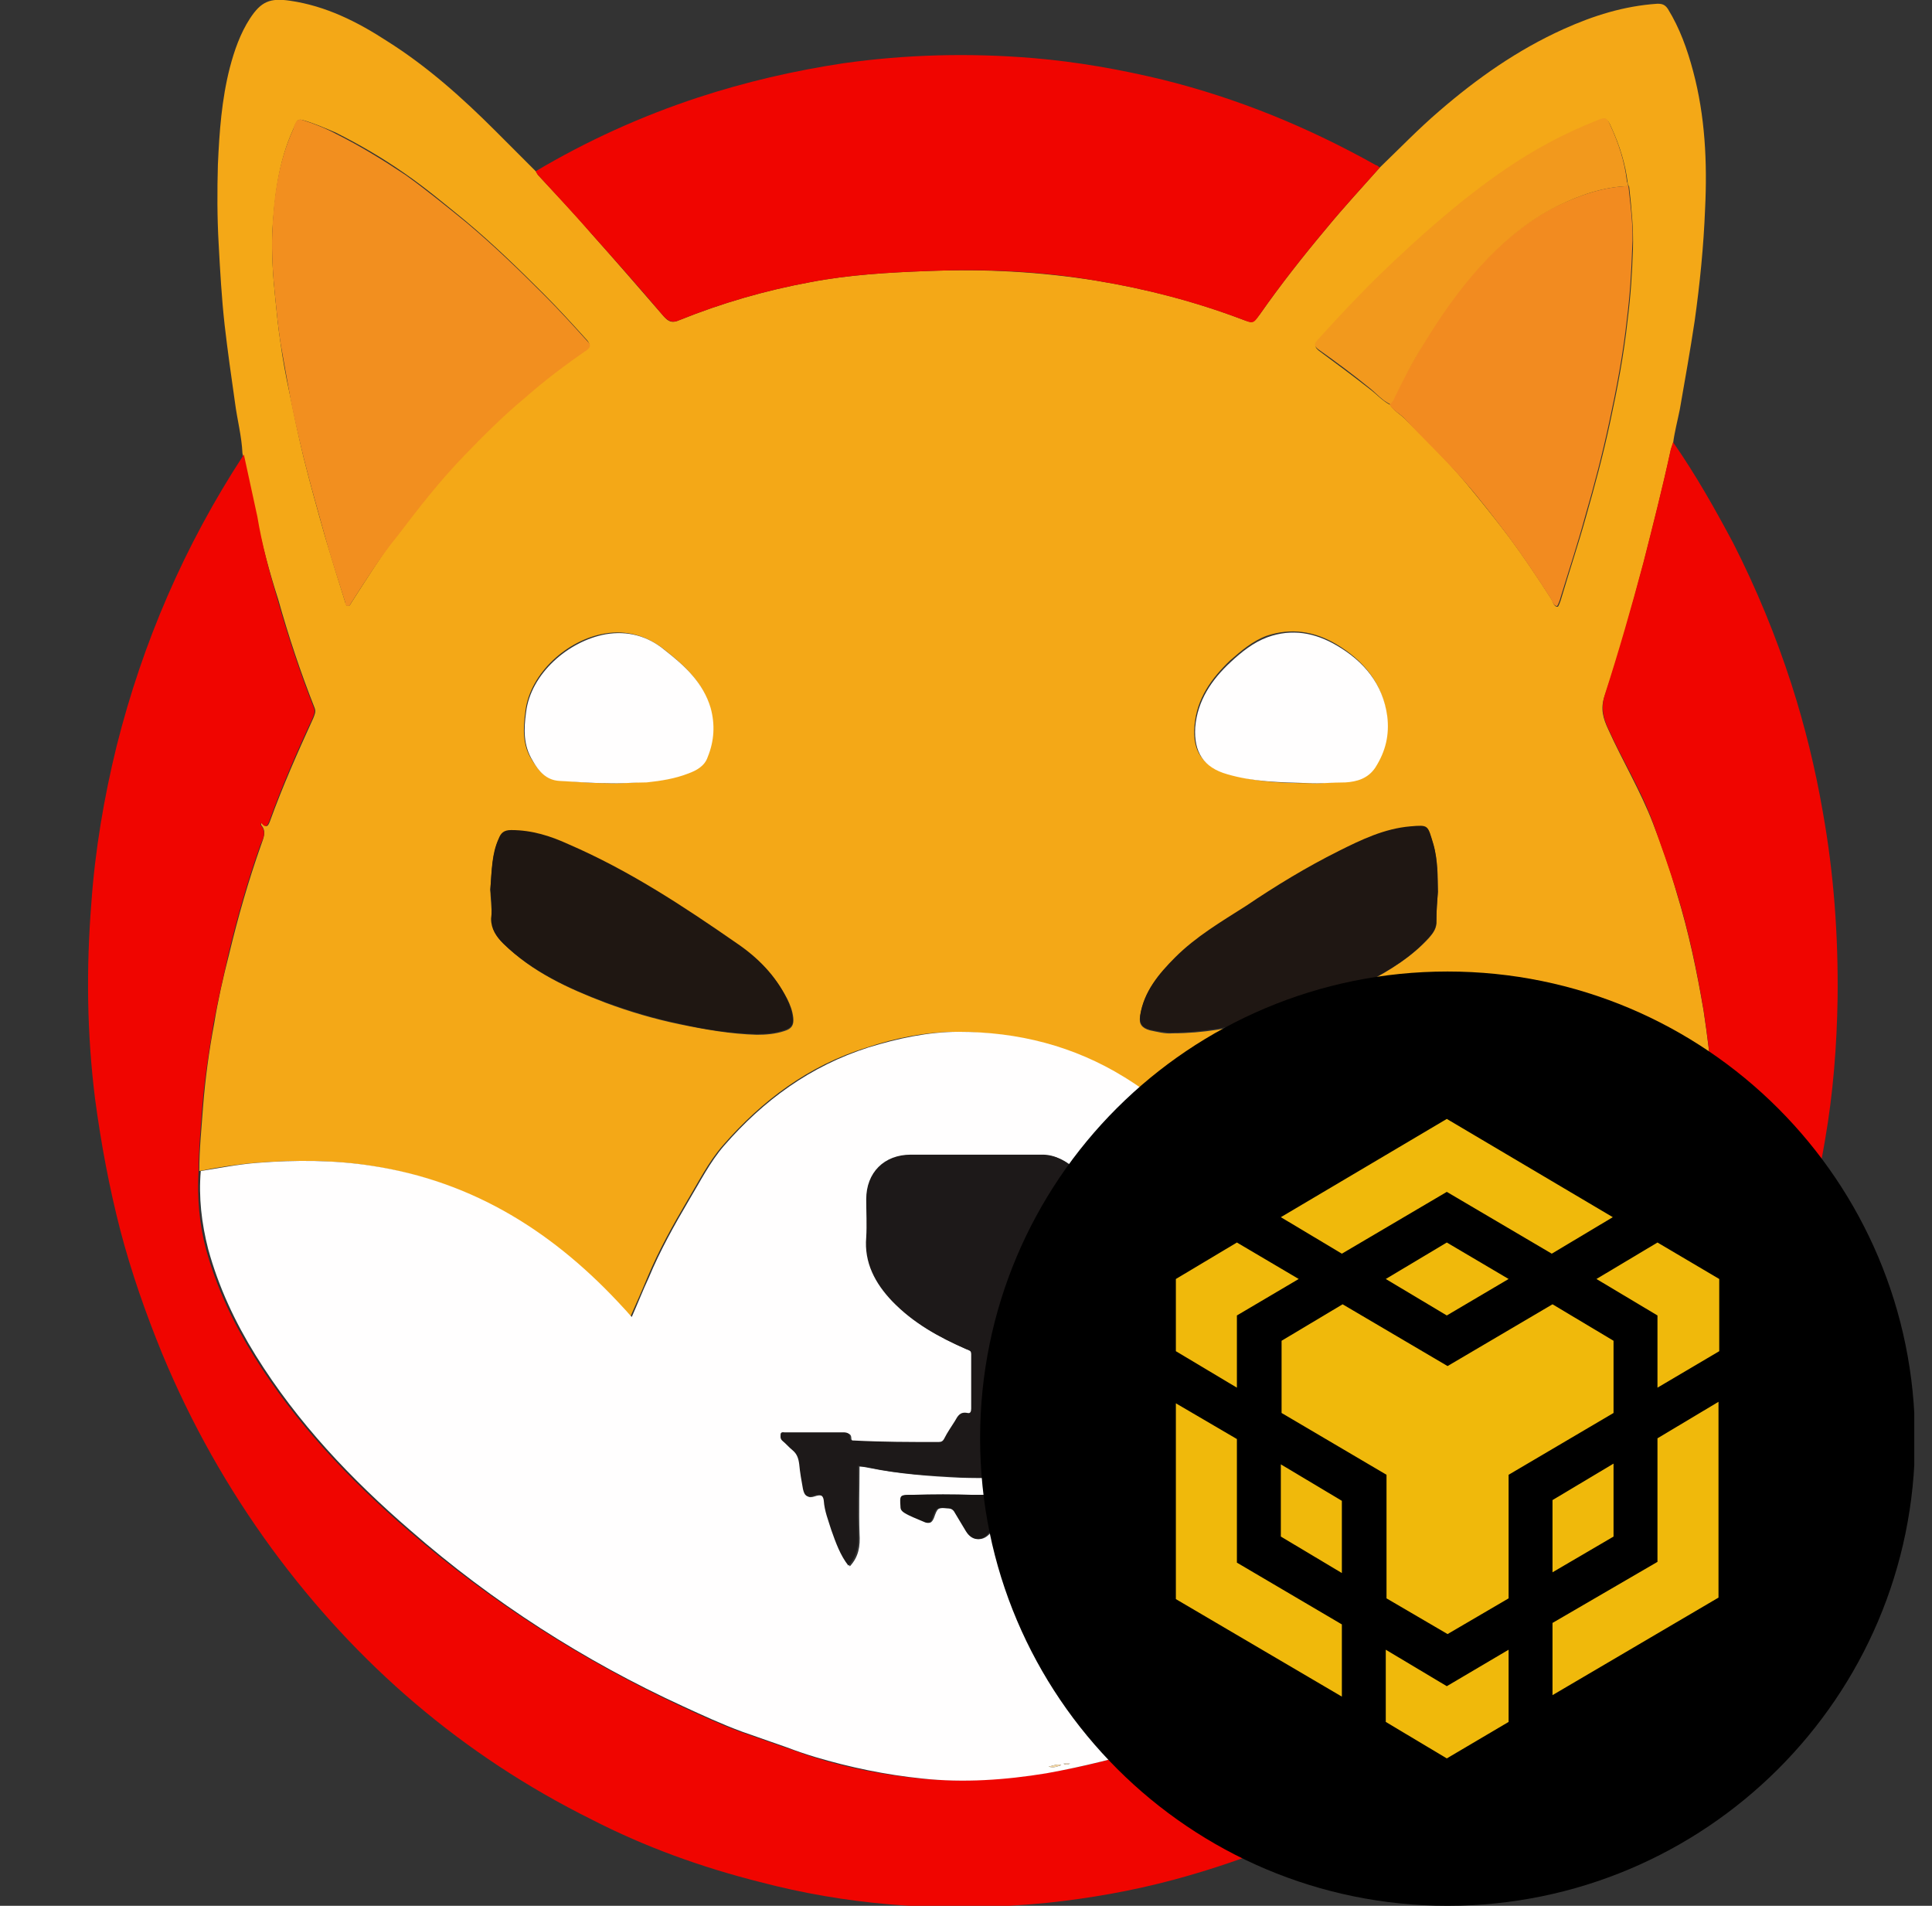 <svg xmlns="http://www.w3.org/2000/svg" width="73" height="72" viewBox="0 0 73 72" fill="none">
  <rect x="0" y="0" width="73" height="72" fill="#333333" stroke="none"/>
  <g clip-path="url(#clip0_165_18711)">
    <path d="M22.942 29.588C23.392 29.616 23.899 29.559 24.405 29.531C24.939 29.503 25.474 29.391 25.98 29.194C26.289 29.081 26.571 28.884 26.711 28.575C26.936 27.985 26.992 27.338 26.824 26.719C26.543 25.763 25.839 25.116 25.08 24.525C24.433 24.019 23.674 23.794 22.858 23.934C21.452 24.16 20.017 25.425 19.849 26.888C19.764 27.535 19.736 28.153 20.102 28.716C20.355 29.11 20.608 29.447 21.114 29.475C21.705 29.531 22.296 29.588 22.942 29.588ZM49.492 29.588C49.802 29.616 50.308 29.559 50.814 29.503C51.264 29.475 51.686 29.363 51.939 28.941C52.333 28.35 52.474 27.703 52.389 27C52.221 25.791 51.517 24.947 50.477 24.328C49.661 23.85 48.789 23.709 47.861 24.019C47.327 24.216 46.905 24.581 46.483 24.947C45.78 25.622 45.218 26.381 45.133 27.422C45.049 28.378 45.443 28.941 46.343 29.194C47.327 29.531 48.311 29.588 49.492 29.588ZM54.33 33.694C54.33 33.103 54.33 32.513 54.161 31.922C53.936 31.191 53.992 31.191 53.289 31.247C52.305 31.331 51.461 31.753 50.589 32.175C49.38 32.794 48.227 33.497 47.074 34.256C46.146 34.875 45.218 35.438 44.402 36.197C43.783 36.816 43.221 37.463 43.08 38.391C43.024 38.672 43.136 38.841 43.446 38.925C43.727 38.981 44.008 39.066 44.318 39.038C45.443 39.038 46.539 38.841 47.636 38.559C49.042 38.222 50.392 37.744 51.686 37.097C52.53 36.647 53.346 36.141 53.992 35.438C54.161 35.241 54.302 35.044 54.274 34.791C54.274 34.397 54.302 34.059 54.33 33.694ZM18.527 33.609C18.527 33.863 18.583 34.285 18.583 34.734C18.583 35.128 18.78 35.41 19.033 35.663C20.13 36.731 21.48 37.35 22.886 37.885C23.786 38.222 24.742 38.503 25.699 38.7C26.655 38.897 27.611 39.066 28.596 39.094C28.933 39.094 29.299 39.066 29.636 38.953C29.918 38.869 30.002 38.728 29.974 38.447C29.946 38.194 29.861 37.969 29.749 37.744C29.299 36.872 28.624 36.197 27.836 35.663C25.811 34.256 23.758 32.906 21.48 31.922C20.777 31.613 20.074 31.388 19.314 31.388C19.061 31.388 18.949 31.5 18.836 31.725C18.611 32.231 18.583 32.822 18.527 33.609ZM11.411 4.528C11.242 4.5 11.214 4.556 11.074 4.894C10.511 6.131 10.371 7.453 10.286 8.775C10.258 9.591 10.314 10.434 10.399 11.25C10.455 11.813 10.511 12.375 10.596 12.938C10.68 13.556 10.793 14.175 10.933 14.822C11.102 15.638 11.271 16.453 11.467 17.269C11.721 18.281 12.002 19.294 12.283 20.278C12.536 21.122 12.789 21.938 13.043 22.753C13.071 22.809 13.071 22.894 13.155 22.894C13.211 22.894 13.239 22.838 13.268 22.781C13.83 21.91 14.393 21.009 15.011 20.166C15.799 19.125 16.614 18.113 17.514 17.156C18.246 16.397 19.005 15.638 19.821 14.963C20.58 14.344 21.339 13.725 22.155 13.163C22.296 13.05 22.296 12.994 22.183 12.853C21.649 12.263 21.114 11.672 20.552 11.11C19.596 10.153 18.639 9.225 17.599 8.353C16.839 7.735 16.108 7.116 15.293 6.553C14.449 5.963 13.577 5.456 12.677 5.006C12.283 4.838 11.833 4.641 11.411 4.528ZM52.53 15.3C52.671 15.525 52.896 15.638 53.064 15.806C53.852 16.594 54.639 17.353 55.371 18.225C55.933 18.9 56.496 19.603 57.03 20.306C57.593 21.066 58.099 21.825 58.605 22.613C58.689 22.725 58.689 22.922 58.858 22.922C58.886 22.922 58.971 22.697 58.999 22.584C59.308 21.544 59.646 20.531 59.927 19.519C60.264 18.338 60.574 17.184 60.827 16.003C61.108 14.71 61.361 13.388 61.502 12.066C61.614 11.194 61.671 10.294 61.699 9.422C61.727 8.635 61.642 7.847 61.558 7.06C61.53 7.003 61.502 6.947 61.502 6.919C61.417 6.188 61.193 5.485 60.883 4.81C60.742 4.472 60.686 4.472 60.349 4.613C59.139 5.091 57.986 5.71 56.917 6.441C55.23 7.594 53.711 8.944 52.249 10.35C51.405 11.166 50.589 12.038 49.802 12.909C49.689 13.05 49.661 13.106 49.83 13.247C50.477 13.725 51.124 14.203 51.771 14.71C51.996 14.878 52.221 15.131 52.53 15.3ZM52.136 6.328C52.896 5.597 53.599 4.866 54.386 4.191C55.821 2.953 57.339 1.885 59.083 1.097C60.208 0.591 61.361 0.225 62.627 0.141C62.796 0.141 62.908 0.169 63.021 0.338C63.471 1.069 63.752 1.856 63.977 2.7C64.427 4.388 64.511 6.131 64.427 7.875C64.371 9.31 64.23 10.716 64.033 12.122C63.864 13.247 63.667 14.344 63.471 15.469C63.386 15.891 63.274 16.313 63.218 16.735L63.133 16.988C62.824 18.422 62.458 19.856 62.093 21.291C61.642 22.978 61.193 24.638 60.63 26.297C60.461 26.775 60.574 27.141 60.771 27.563C61.305 28.744 61.98 29.869 62.458 31.106C62.796 31.978 63.105 32.85 63.358 33.75C63.808 35.213 64.118 36.703 64.371 38.194C64.511 39.122 64.624 40.05 64.708 40.978C64.793 41.794 64.821 42.581 64.849 43.397C64.849 43.706 64.989 44.016 64.877 44.325C64.455 44.269 64.033 44.184 63.639 44.128C62.261 43.988 60.911 43.931 59.533 44.044C57.93 44.213 56.411 44.578 54.921 45.169C53.008 45.956 51.321 47.109 49.802 48.544L48.593 49.753C48.424 49.275 48.283 48.825 48.114 48.347C47.664 47.025 47.017 45.816 46.399 44.578C46.23 44.213 46.005 43.847 45.724 43.538C44.767 42.441 43.671 41.456 42.433 40.697C40.521 39.516 38.383 39.01 36.161 38.981C35.008 38.981 33.855 39.206 32.758 39.572C30.564 40.247 28.793 41.569 27.302 43.285C26.767 43.903 26.402 44.635 25.98 45.338C25.418 46.294 24.883 47.25 24.461 48.263C24.264 48.741 24.039 49.247 23.814 49.753C23.702 49.641 23.617 49.556 23.533 49.444C20.946 46.575 17.852 44.635 13.999 44.044C12.564 43.819 11.13 43.819 9.667 43.931C8.964 43.988 8.233 44.1 7.53 44.241C7.53 43.425 7.614 42.638 7.671 41.822C7.755 40.753 7.896 39.713 8.092 38.672C8.233 37.8 8.43 36.928 8.655 36.056C8.992 34.65 9.386 33.272 9.864 31.922C9.949 31.669 10.089 31.416 9.864 31.163C9.864 31.163 9.864 31.106 9.892 31.078C10.061 31.275 10.117 31.247 10.202 31.022C10.68 29.7 11.242 28.434 11.833 27.141C11.889 27 11.946 26.888 11.889 26.747C11.355 25.397 10.905 24.047 10.511 22.641C10.174 21.6 9.892 20.531 9.667 19.463C9.499 18.675 9.33 17.916 9.161 17.128C9.133 16.481 8.964 15.863 8.88 15.216C8.739 14.231 8.599 13.247 8.486 12.263C8.374 11.25 8.317 10.238 8.261 9.197C8.205 8.213 8.205 7.2 8.233 6.216C8.289 4.978 8.374 3.769 8.683 2.56C8.852 1.913 9.077 1.266 9.442 0.703C9.864 0.056 10.202 -0.084 10.961 0.028C12.311 0.225 13.492 0.816 14.617 1.547C16.136 2.503 17.458 3.685 18.724 4.95L20.242 6.469C20.271 6.525 20.299 6.553 20.327 6.61C21.002 7.341 21.677 8.044 22.324 8.803C23.252 9.844 24.18 10.913 25.08 11.953C25.277 12.178 25.418 12.206 25.671 12.094C27.274 11.447 28.933 10.969 30.621 10.659C32.083 10.378 33.574 10.294 35.064 10.238C37.202 10.153 39.311 10.266 41.421 10.603C43.305 10.913 45.161 11.391 46.933 12.066C47.327 12.206 47.327 12.235 47.608 11.869C48.396 10.744 49.239 9.675 50.111 8.635C50.758 7.847 51.461 7.088 52.136 6.328Z" fill="#F4A817"/>
    <path d="M64.877 44.297C64.989 43.988 64.877 43.678 64.849 43.369C64.821 42.553 64.764 41.766 64.708 40.95C64.623 40.019 64.511 39.09 64.371 38.166C64.117 36.647 63.808 35.184 63.358 33.722C63.077 32.822 62.767 31.95 62.458 31.078C62.008 29.841 61.305 28.716 60.771 27.534C60.574 27.113 60.489 26.747 60.63 26.269C61.164 24.609 61.642 22.95 62.092 21.263C62.458 19.828 62.824 18.394 63.133 16.959L63.217 16.706C64.061 17.916 64.792 19.209 65.496 20.531C66.367 22.247 67.099 24.019 67.689 25.847C68.196 27.422 68.589 29.025 68.871 30.656C69.292 32.991 69.461 35.353 69.433 37.716C69.405 39.516 69.264 41.316 68.955 43.088C68.196 47.559 66.705 51.778 64.371 55.688C62.008 59.653 58.971 63.028 55.23 65.784C53.177 67.303 50.955 68.569 48.592 69.553C47.214 70.144 45.808 70.622 44.346 71.016C42.771 71.438 41.167 71.719 39.564 71.888C37.567 72.084 35.599 72.113 33.602 71.944C31.942 71.803 30.311 71.522 28.708 71.1C26.486 70.538 24.377 69.778 22.352 68.738C17.486 66.319 13.492 62.888 10.286 58.528C8.599 56.222 7.221 53.775 6.124 51.131C5.505 49.613 4.971 48.094 4.549 46.491C4.127 44.859 3.817 43.2 3.592 41.513C3.283 39.038 3.255 36.591 3.452 34.116C3.592 32.119 3.93 30.122 4.408 28.181C5.392 24.272 6.967 20.616 9.189 17.213C9.189 17.184 9.217 17.184 9.217 17.184C9.386 17.972 9.555 18.731 9.724 19.519C9.892 20.531 10.174 21.6 10.483 22.641C10.877 24.019 11.327 25.397 11.861 26.747C11.917 26.888 11.861 27 11.805 27.141C11.214 28.406 10.652 29.7 10.174 31.022C10.089 31.247 10.005 31.275 9.864 31.078C9.864 31.134 9.836 31.163 9.836 31.163C10.089 31.416 9.949 31.669 9.836 31.922C9.358 33.272 8.964 34.65 8.627 36.056C8.43 36.928 8.233 37.8 8.064 38.672C7.896 39.713 7.727 40.753 7.642 41.822C7.586 42.638 7.502 43.425 7.502 44.241C7.446 45.253 7.53 46.238 7.783 47.194C8.177 48.628 8.796 49.95 9.583 51.216C11.158 53.747 13.183 55.884 15.433 57.825C18.555 60.525 21.986 62.719 25.727 64.463C26.458 64.8 27.189 65.138 27.949 65.419L29.636 66.009C30.002 66.122 30.339 66.263 30.705 66.375C32.027 66.797 33.377 67.05 34.755 67.191C36.33 67.331 37.877 67.247 39.452 66.994C40.858 66.769 42.208 66.431 43.558 65.981C44.936 65.531 46.286 64.997 47.608 64.378C49.464 63.506 51.264 62.522 52.98 61.397C54.611 60.328 56.13 59.147 57.564 57.825C58.183 57.263 58.774 56.7 59.308 56.053C59.364 56.053 59.421 55.997 59.421 55.941H59.449V55.913C59.477 55.884 59.505 55.856 59.533 55.856C60.517 54.759 61.417 53.606 62.177 52.341C62.599 51.638 63.049 50.934 63.386 50.203C64.033 48.853 64.455 47.419 64.68 45.956C64.849 45.394 64.905 44.831 64.877 44.297ZM52.136 6.328C51.461 7.088 50.758 7.847 50.111 8.634C49.239 9.675 48.396 10.744 47.608 11.869C47.355 12.234 47.355 12.234 46.933 12.066C45.133 11.391 43.305 10.913 41.421 10.603C39.311 10.238 37.202 10.153 35.064 10.238C33.574 10.294 32.083 10.378 30.621 10.659C28.933 10.969 27.274 11.447 25.671 12.094C25.417 12.206 25.277 12.15 25.08 11.953C24.18 10.884 23.252 9.844 22.324 8.803C21.677 8.072 21.002 7.341 20.327 6.609C20.299 6.581 20.271 6.525 20.242 6.469C22.183 5.316 24.236 4.388 26.374 3.684C28.174 3.094 30.002 2.672 31.858 2.391C34.249 2.053 36.639 1.997 39.03 2.194C40.689 2.334 42.292 2.616 43.924 3.009C46.764 3.713 49.436 4.809 51.996 6.244C52.052 6.244 52.08 6.3 52.136 6.328Z" fill="#F00500"/>
    <path d="M58.211 57.066C58.155 57.066 58.155 57.094 58.211 57.066C58.183 57.094 58.183 57.094 58.211 57.066C58.211 57.094 58.211 57.094 58.211 57.066ZM40.436 66.628H40.183C40.267 66.685 40.352 66.656 40.436 66.628ZM39.621 66.741C39.818 66.797 39.93 66.741 40.099 66.685C39.93 66.628 39.789 66.713 39.621 66.741ZM36.78 56.475H34.502C34.052 56.475 34.052 56.475 34.08 56.925C34.08 57.038 34.136 57.094 34.221 57.15C34.446 57.291 34.699 57.375 34.952 57.488C35.121 57.572 35.205 57.544 35.289 57.347C35.43 56.953 35.43 56.953 35.852 56.981C35.992 56.981 36.077 57.066 36.133 57.15C36.274 57.375 36.414 57.628 36.555 57.853C36.78 58.219 37.146 58.247 37.427 57.91C37.539 57.769 37.68 57.628 37.792 57.488C38.186 57.01 38.186 57.01 38.664 57.431C38.721 57.488 38.777 57.572 38.889 57.544C39.283 57.46 39.564 57.066 39.593 56.7C39.593 56.503 39.508 56.475 39.339 56.475H36.78ZM44.599 54.141H42.321C42.208 54.141 42.152 54.197 42.124 54.281C42.039 54.478 41.899 54.535 41.702 54.506C41.111 54.478 40.521 54.506 39.93 54.506C39.621 54.506 39.255 54.591 39.03 54.45C38.805 54.31 38.664 53.972 38.524 53.691C38.411 53.494 38.299 53.41 38.102 53.438C37.961 53.466 37.905 53.41 37.905 53.269V51.244C37.905 51.131 37.933 51.075 38.046 51.047C38.58 50.878 39.03 50.597 39.48 50.26C40.324 49.613 40.943 48.797 41.139 47.7C41.28 46.969 41.196 46.21 41.224 45.478C41.252 44.578 40.352 43.65 39.452 43.65H34.474C33.461 43.65 32.786 44.325 32.786 45.338C32.786 45.816 32.814 46.294 32.786 46.772C32.73 47.756 33.124 48.516 33.771 49.191C34.558 50.006 35.542 50.541 36.555 50.991C36.667 51.047 36.752 51.047 36.752 51.188V53.241C36.752 53.353 36.724 53.438 36.611 53.41C36.33 53.353 36.246 53.522 36.133 53.719C36.021 53.944 35.88 54.141 35.739 54.366C35.683 54.478 35.627 54.506 35.514 54.506C34.446 54.506 33.405 54.506 32.336 54.45C32.252 54.45 32.167 54.45 32.167 54.338C32.167 54.169 32.055 54.141 31.914 54.141H29.692C29.636 54.141 29.552 54.113 29.552 54.197C29.552 54.281 29.524 54.366 29.608 54.45C29.749 54.563 29.861 54.703 30.002 54.816C30.171 54.956 30.255 55.125 30.255 55.35C30.283 55.66 30.339 55.969 30.396 56.278C30.452 56.531 30.536 56.616 30.789 56.531C30.958 56.475 31.155 56.447 31.183 56.728C31.211 57.094 31.352 57.46 31.464 57.825C31.633 58.303 31.802 58.781 32.111 59.175C32.449 58.81 32.505 58.416 32.477 57.938C32.449 57.094 32.477 56.25 32.477 55.406C32.589 55.406 32.73 55.435 32.871 55.463C33.996 55.688 35.121 55.772 36.274 55.828C38.102 55.885 39.93 55.744 41.758 55.435C41.955 55.406 41.983 55.435 41.983 55.631C41.955 56.503 41.955 57.347 41.955 58.219C41.955 58.613 42.236 58.866 42.405 59.203C42.686 58.444 42.968 57.713 43.249 57.01C43.417 56.588 43.417 56.588 43.839 56.588C43.952 56.588 44.064 56.588 44.093 56.447C44.205 55.66 44.402 54.928 44.599 54.141ZM59.167 56.138L59.224 56.081C59.224 56.081 59.196 56.081 59.196 56.053C59.167 56.081 59.167 56.11 59.167 56.138C59.139 56.138 59.139 56.166 59.111 56.194C59.027 56.194 58.999 56.222 58.999 56.306C58.971 56.306 58.943 56.306 58.943 56.335C58.943 56.335 58.943 56.363 58.971 56.363L59.027 56.306C59.083 56.278 59.111 56.25 59.139 56.194C59.111 56.166 59.139 56.166 59.167 56.138ZM58.83 56.475C58.858 56.475 58.886 56.475 58.858 56.419C58.858 56.447 58.83 56.447 58.83 56.475C58.802 56.475 58.802 56.475 58.802 56.503L58.83 56.475ZM58.577 56.728L58.605 56.7C58.577 56.672 58.577 56.7 58.577 56.728C58.549 56.728 58.549 56.728 58.549 56.756L58.577 56.728ZM59.392 56.053C58.858 56.7 58.239 57.263 57.649 57.825C56.214 59.147 54.667 60.328 53.064 61.397C51.349 62.522 49.549 63.535 47.693 64.378C46.371 64.997 45.021 65.531 43.642 65.981C42.292 66.403 40.943 66.741 39.536 66.994C37.989 67.247 36.414 67.36 34.839 67.191C33.461 67.05 32.111 66.769 30.789 66.375C30.424 66.263 30.086 66.15 29.721 66.01L28.033 65.419C27.274 65.138 26.543 64.8 25.811 64.463C22.071 62.747 18.611 60.525 15.518 57.825C13.268 55.885 11.242 53.747 9.667 51.216C8.88 49.95 8.261 48.628 7.867 47.194C7.614 46.21 7.502 45.225 7.586 44.241C8.289 44.128 8.992 43.988 9.724 43.931C11.158 43.819 12.621 43.819 14.055 44.044C17.936 44.635 21.002 46.603 23.589 49.444C23.674 49.528 23.758 49.641 23.871 49.753C24.096 49.247 24.293 48.741 24.517 48.263C24.939 47.25 25.474 46.294 26.036 45.338C26.458 44.635 26.824 43.903 27.358 43.285C28.849 41.569 30.621 40.275 32.814 39.572C33.911 39.235 35.064 38.981 36.218 38.981C38.468 38.981 40.577 39.516 42.489 40.697C43.727 41.456 44.824 42.441 45.78 43.538C46.061 43.847 46.286 44.185 46.455 44.578C47.046 45.816 47.721 47.025 48.171 48.347C48.311 48.797 48.48 49.275 48.649 49.753L49.858 48.544C51.349 47.11 53.064 45.985 54.977 45.169C56.439 44.55 57.986 44.185 59.589 44.044C60.968 43.903 62.346 43.96 63.696 44.128C64.118 44.185 64.539 44.241 64.933 44.325C64.961 44.86 64.905 45.422 64.821 45.956C64.596 47.447 64.146 48.853 63.527 50.203C63.189 50.935 62.739 51.638 62.318 52.341C61.558 53.606 60.658 54.76 59.674 55.856C59.646 55.885 59.617 55.913 59.589 55.913C59.533 55.8 59.702 55.744 59.674 55.603C59.561 55.716 59.449 55.772 59.421 55.913C59.392 55.913 59.336 55.941 59.336 55.941C59.28 56.025 59.336 56.025 59.392 56.053Z" fill="#FFFEFE"/>
    <path d="M11.411 4.528C11.861 4.669 12.283 4.837 12.705 5.062C13.605 5.512 14.477 6.047 15.321 6.609C16.108 7.172 16.867 7.791 17.627 8.409C18.667 9.281 19.624 10.209 20.58 11.166C21.142 11.728 21.677 12.319 22.211 12.909C22.324 13.022 22.324 13.106 22.183 13.219C21.367 13.781 20.58 14.372 19.849 15.019C19.033 15.694 18.274 16.453 17.542 17.212C16.642 18.141 15.827 19.181 15.039 20.222C14.392 21.009 13.83 21.909 13.267 22.781C13.239 22.837 13.211 22.894 13.155 22.894C13.071 22.894 13.042 22.837 13.042 22.753C12.789 21.938 12.508 21.094 12.283 20.278C12.002 19.266 11.721 18.281 11.467 17.269C11.271 16.453 11.074 15.637 10.933 14.822C10.821 14.203 10.708 13.584 10.596 12.938C10.511 12.375 10.455 11.812 10.399 11.25C10.314 10.434 10.258 9.619 10.286 8.775C10.342 7.453 10.511 6.131 11.074 4.894C11.186 4.528 11.242 4.5 11.411 4.528Z" fill="#F28F1F"/>
    <path d="M61.53 7.031C61.614 7.819 61.727 8.606 61.671 9.394C61.642 10.266 61.586 11.166 61.474 12.037C61.333 13.359 61.08 14.681 60.799 15.975C60.546 17.156 60.236 18.337 59.899 19.491C59.617 20.531 59.28 21.544 58.971 22.556C58.943 22.669 58.858 22.894 58.83 22.894C58.689 22.894 58.661 22.697 58.577 22.584C58.071 21.797 57.564 21.038 57.002 20.278C56.468 19.575 55.933 18.872 55.343 18.197C54.611 17.353 53.796 16.594 53.036 15.778C52.867 15.609 52.614 15.497 52.502 15.272C52.558 15.216 52.614 15.159 52.642 15.075C52.98 14.344 53.374 13.669 53.767 12.994C54.386 11.953 55.061 10.969 55.877 10.097C56.721 9.169 57.677 8.353 58.802 7.791C59.702 7.369 60.574 7.059 61.53 7.031Z" fill="#F28B20"/>
    <path d="M18.527 33.609C18.583 32.85 18.583 32.259 18.836 31.697C18.921 31.472 19.033 31.359 19.314 31.359C20.102 31.359 20.805 31.584 21.48 31.894C23.758 32.878 25.811 34.228 27.836 35.634C28.624 36.169 29.299 36.844 29.721 37.716C29.833 37.941 29.918 38.166 29.946 38.419C30.002 38.7 29.889 38.841 29.608 38.925C29.271 39.038 28.933 39.066 28.567 39.066C27.583 39.038 26.627 38.897 25.671 38.672C24.714 38.475 23.786 38.194 22.858 37.856C21.452 37.322 20.102 36.703 19.005 35.634C18.752 35.381 18.555 35.1 18.555 34.706C18.611 34.284 18.555 33.862 18.527 33.609Z" fill="#1F1712"/>
    <path d="M54.33 33.694C54.302 34.059 54.274 34.425 54.274 34.762C54.274 35.044 54.161 35.24 53.992 35.409C53.346 36.14 52.53 36.647 51.686 37.069C50.392 37.744 49.042 38.194 47.636 38.531C46.539 38.784 45.443 39.009 44.318 39.009C44.008 39.009 43.727 38.953 43.446 38.897C43.136 38.812 43.052 38.644 43.08 38.362C43.221 37.462 43.783 36.787 44.402 36.169C45.189 35.381 46.146 34.819 47.074 34.228C48.199 33.469 49.352 32.765 50.589 32.147C51.433 31.725 52.305 31.303 53.289 31.219C53.992 31.162 53.936 31.162 54.161 31.894C54.33 32.484 54.302 33.103 54.33 33.694Z" fill="#1F1713"/>
    <path d="M61.53 7.031C60.574 7.06 59.702 7.369 58.83 7.791C57.705 8.353 56.749 9.169 55.905 10.097C55.089 10.997 54.414 11.982 53.796 12.994C53.374 13.669 53.008 14.372 52.671 15.075C52.642 15.16 52.586 15.216 52.53 15.272C52.221 15.132 51.996 14.85 51.742 14.653C51.124 14.147 50.477 13.669 49.802 13.191C49.633 13.05 49.661 12.994 49.774 12.853C50.561 11.982 51.377 11.11 52.221 10.294C53.683 8.888 55.202 7.538 56.889 6.385C57.958 5.653 59.111 5.035 60.321 4.556C60.658 4.416 60.714 4.416 60.855 4.753C61.164 5.428 61.389 6.103 61.474 6.863C61.502 6.919 61.502 6.975 61.53 7.031Z" fill="#F2991D"/>
    <path d="M49.492 29.587C48.311 29.559 47.327 29.531 46.371 29.25C45.471 28.997 45.105 28.406 45.161 27.478C45.246 26.465 45.78 25.678 46.511 25.003C46.905 24.637 47.355 24.272 47.889 24.075C48.817 23.737 49.689 23.906 50.505 24.384C51.517 24.975 52.249 25.819 52.417 27.056C52.502 27.759 52.361 28.378 51.967 28.997C51.686 29.419 51.264 29.531 50.842 29.559C50.308 29.559 49.802 29.615 49.492 29.587ZM22.942 29.587C22.296 29.587 21.705 29.531 21.142 29.503C20.636 29.475 20.355 29.137 20.13 28.744C19.764 28.153 19.792 27.534 19.877 26.915C20.046 25.453 21.48 24.215 22.886 23.962C23.702 23.822 24.461 24.019 25.108 24.553C25.867 25.144 26.571 25.79 26.852 26.747C27.021 27.365 26.992 27.984 26.739 28.603C26.627 28.94 26.317 29.109 26.008 29.222C25.502 29.419 24.967 29.503 24.433 29.559C23.899 29.559 23.392 29.615 22.942 29.587Z" fill="#FFFEFE"/>
    <path d="M59.364 55.912C59.364 55.772 59.505 55.687 59.617 55.603C59.646 55.744 59.477 55.8 59.533 55.912V55.941H59.505C59.477 55.912 59.421 55.912 59.364 55.912Z" fill="#F6D9A7"/>
    <path d="M59.364 55.913H59.505C59.477 55.969 59.449 56.025 59.392 56.025L59.364 55.997V55.913Z" fill="#FFFEFE"/>
    <path d="M44.599 54.141C44.402 54.928 44.233 55.66 44.036 56.419C44.008 56.56 43.896 56.56 43.783 56.56C43.361 56.56 43.361 56.56 43.193 56.981C42.911 57.685 42.63 58.416 42.349 59.175C42.18 58.838 41.899 58.585 41.899 58.191C41.899 57.319 41.899 56.475 41.927 55.603C41.927 55.406 41.899 55.35 41.702 55.406C39.902 55.716 38.074 55.885 36.218 55.8C35.093 55.744 33.939 55.688 32.814 55.435C32.674 55.406 32.561 55.406 32.421 55.378C32.421 56.222 32.392 57.066 32.421 57.91C32.449 58.36 32.392 58.781 32.055 59.147C31.746 58.753 31.577 58.275 31.408 57.797C31.296 57.431 31.155 57.094 31.127 56.7C31.099 56.419 30.902 56.447 30.733 56.503C30.48 56.588 30.396 56.503 30.339 56.25C30.283 55.941 30.227 55.631 30.199 55.322C30.171 55.097 30.114 54.928 29.946 54.788C29.805 54.675 29.692 54.535 29.552 54.422C29.468 54.338 29.496 54.253 29.496 54.169C29.524 54.085 29.608 54.113 29.636 54.113H31.858C31.999 54.113 32.111 54.141 32.111 54.31C32.111 54.422 32.196 54.422 32.28 54.422C33.349 54.478 34.389 54.478 35.458 54.478C35.571 54.478 35.627 54.45 35.683 54.338C35.796 54.113 35.936 53.916 36.077 53.691C36.189 53.494 36.274 53.325 36.555 53.381C36.667 53.41 36.696 53.325 36.696 53.213V51.16C36.696 51.019 36.611 50.991 36.499 50.963C35.458 50.513 34.502 49.978 33.714 49.163C33.068 48.488 32.646 47.7 32.73 46.744C32.758 46.266 32.73 45.788 32.73 45.31C32.73 44.297 33.405 43.622 34.417 43.622H39.396C40.296 43.622 41.196 44.55 41.167 45.45C41.139 46.181 41.224 46.941 41.083 47.672C40.886 48.741 40.296 49.556 39.424 50.231C38.974 50.569 38.524 50.822 37.989 51.019C37.877 51.047 37.849 51.103 37.849 51.216V53.241C37.849 53.381 37.905 53.438 38.046 53.41C38.271 53.381 38.383 53.466 38.468 53.663C38.608 53.944 38.749 54.281 38.974 54.422C39.199 54.563 39.564 54.45 39.874 54.478H41.646C41.843 54.478 41.983 54.45 42.068 54.253C42.096 54.169 42.152 54.113 42.264 54.113C43.052 54.141 43.811 54.141 44.599 54.141Z" fill="#1D1919"/>
    <path d="M36.78 56.475H39.283C39.452 56.475 39.536 56.503 39.536 56.7C39.536 57.094 39.227 57.46 38.833 57.544C38.721 57.572 38.664 57.488 38.608 57.431C38.13 57.038 38.13 57.038 37.736 57.488C37.624 57.628 37.483 57.769 37.37 57.91C37.089 58.247 36.724 58.219 36.499 57.853C36.358 57.628 36.217 57.375 36.077 57.15C36.02 57.038 35.936 56.981 35.795 56.981C35.374 56.953 35.374 56.953 35.233 57.347C35.177 57.544 35.064 57.572 34.895 57.488C34.642 57.375 34.389 57.291 34.164 57.15C34.08 57.094 34.024 57.038 34.024 56.925C33.995 56.475 33.995 56.475 34.446 56.475C35.261 56.447 36.021 56.447 36.78 56.475Z" fill="#171413"/>
    <path d="M39.621 66.741C39.789 66.713 39.93 66.628 40.099 66.684C39.93 66.741 39.818 66.797 39.621 66.741ZM40.436 66.628C40.352 66.656 40.296 66.684 40.183 66.628H40.436ZM59.364 55.913V56.025C59.336 55.997 59.252 56.025 59.28 55.969C59.28 55.941 59.336 55.941 59.364 55.913ZM58.999 56.306C58.999 56.222 59.027 56.194 59.111 56.194C59.083 56.25 59.055 56.278 58.999 56.306Z" fill="#F6D9A7"/>
    <path d="M58.999 56.306L58.942 56.362C58.942 56.362 58.942 56.334 58.914 56.334C58.942 56.306 58.971 56.306 58.999 56.306ZM58.211 57.066C58.211 57.094 58.211 57.094 58.211 57.066C58.183 57.094 58.211 57.094 58.211 57.066C58.155 57.094 58.155 57.066 58.211 57.066Z" fill="#F7DDB0"/>
    <path d="M59.167 56.137C59.167 56.109 59.196 56.081 59.196 56.081C59.196 56.081 59.224 56.081 59.224 56.109C59.196 56.109 59.167 56.137 59.167 56.137ZM59.111 56.194L59.167 56.137C59.139 56.165 59.111 56.165 59.111 56.194Z" fill="#F6D9A7"/>
    <path d="M58.83 56.447L58.858 56.419C58.886 56.447 58.858 56.447 58.83 56.447ZM58.83 56.475L58.802 56.503C58.802 56.475 58.83 56.475 58.83 56.475ZM58.549 56.728C58.549 56.7 58.577 56.672 58.605 56.7C58.605 56.7 58.577 56.728 58.549 56.728ZM58.577 56.728C58.577 56.728 58.549 56.728 58.549 56.756C58.549 56.756 58.549 56.728 58.577 56.728Z" fill="#F7DDB0"/>
    <path fill-rule="evenodd" clip-rule="evenodd" d="M54.696 36.703C64.455 36.703 72.358 44.606 72.358 54.366C72.358 64.125 64.427 72 54.696 72C44.964 72 37.033 64.097 37.033 54.337C37.033 44.578 44.936 36.703 54.696 36.703Z" fill="black"/>
    <path d="M46.736 54.366V59.035L50.702 61.369V64.097L44.43 60.413V53.016L46.736 54.366ZM46.736 49.697V52.425L44.43 51.047V48.319L46.736 46.941L49.071 48.319L46.736 49.697ZM52.361 48.319L54.667 46.941L57.002 48.319L54.667 49.697L52.361 48.319ZM48.396 58.05V55.322L50.702 56.7V59.428L48.396 58.05ZM52.361 62.325L54.667 63.703L57.002 62.325V65.053L54.667 66.431L52.361 65.053V62.325ZM60.321 48.319L62.627 46.941L64.961 48.319V51.047L62.627 52.425V49.697L60.321 48.319ZM62.627 59.006V54.338L64.933 52.959V60.356L58.661 64.041V61.313L62.627 59.006ZM60.967 58.05L58.661 59.4V56.672L60.967 55.294V58.05ZM60.967 50.653V53.381L57.002 55.716V60.385L54.696 61.734L52.389 60.385V55.716L48.424 53.381V50.653L50.73 49.275L54.696 51.609L58.661 49.275L60.967 50.653ZM48.396 45.984L54.667 42.272L60.939 45.984L58.633 47.363L54.667 45.028L50.702 47.363L48.396 45.984Z" fill="#F0B90B"/>
  </g>
  <defs>
    <clipPath id="clip0_165_18711">
      <rect width="72" height="72" fill="white" transform="translate(0.33)"/>
    </clipPath>
  </defs>
</svg>